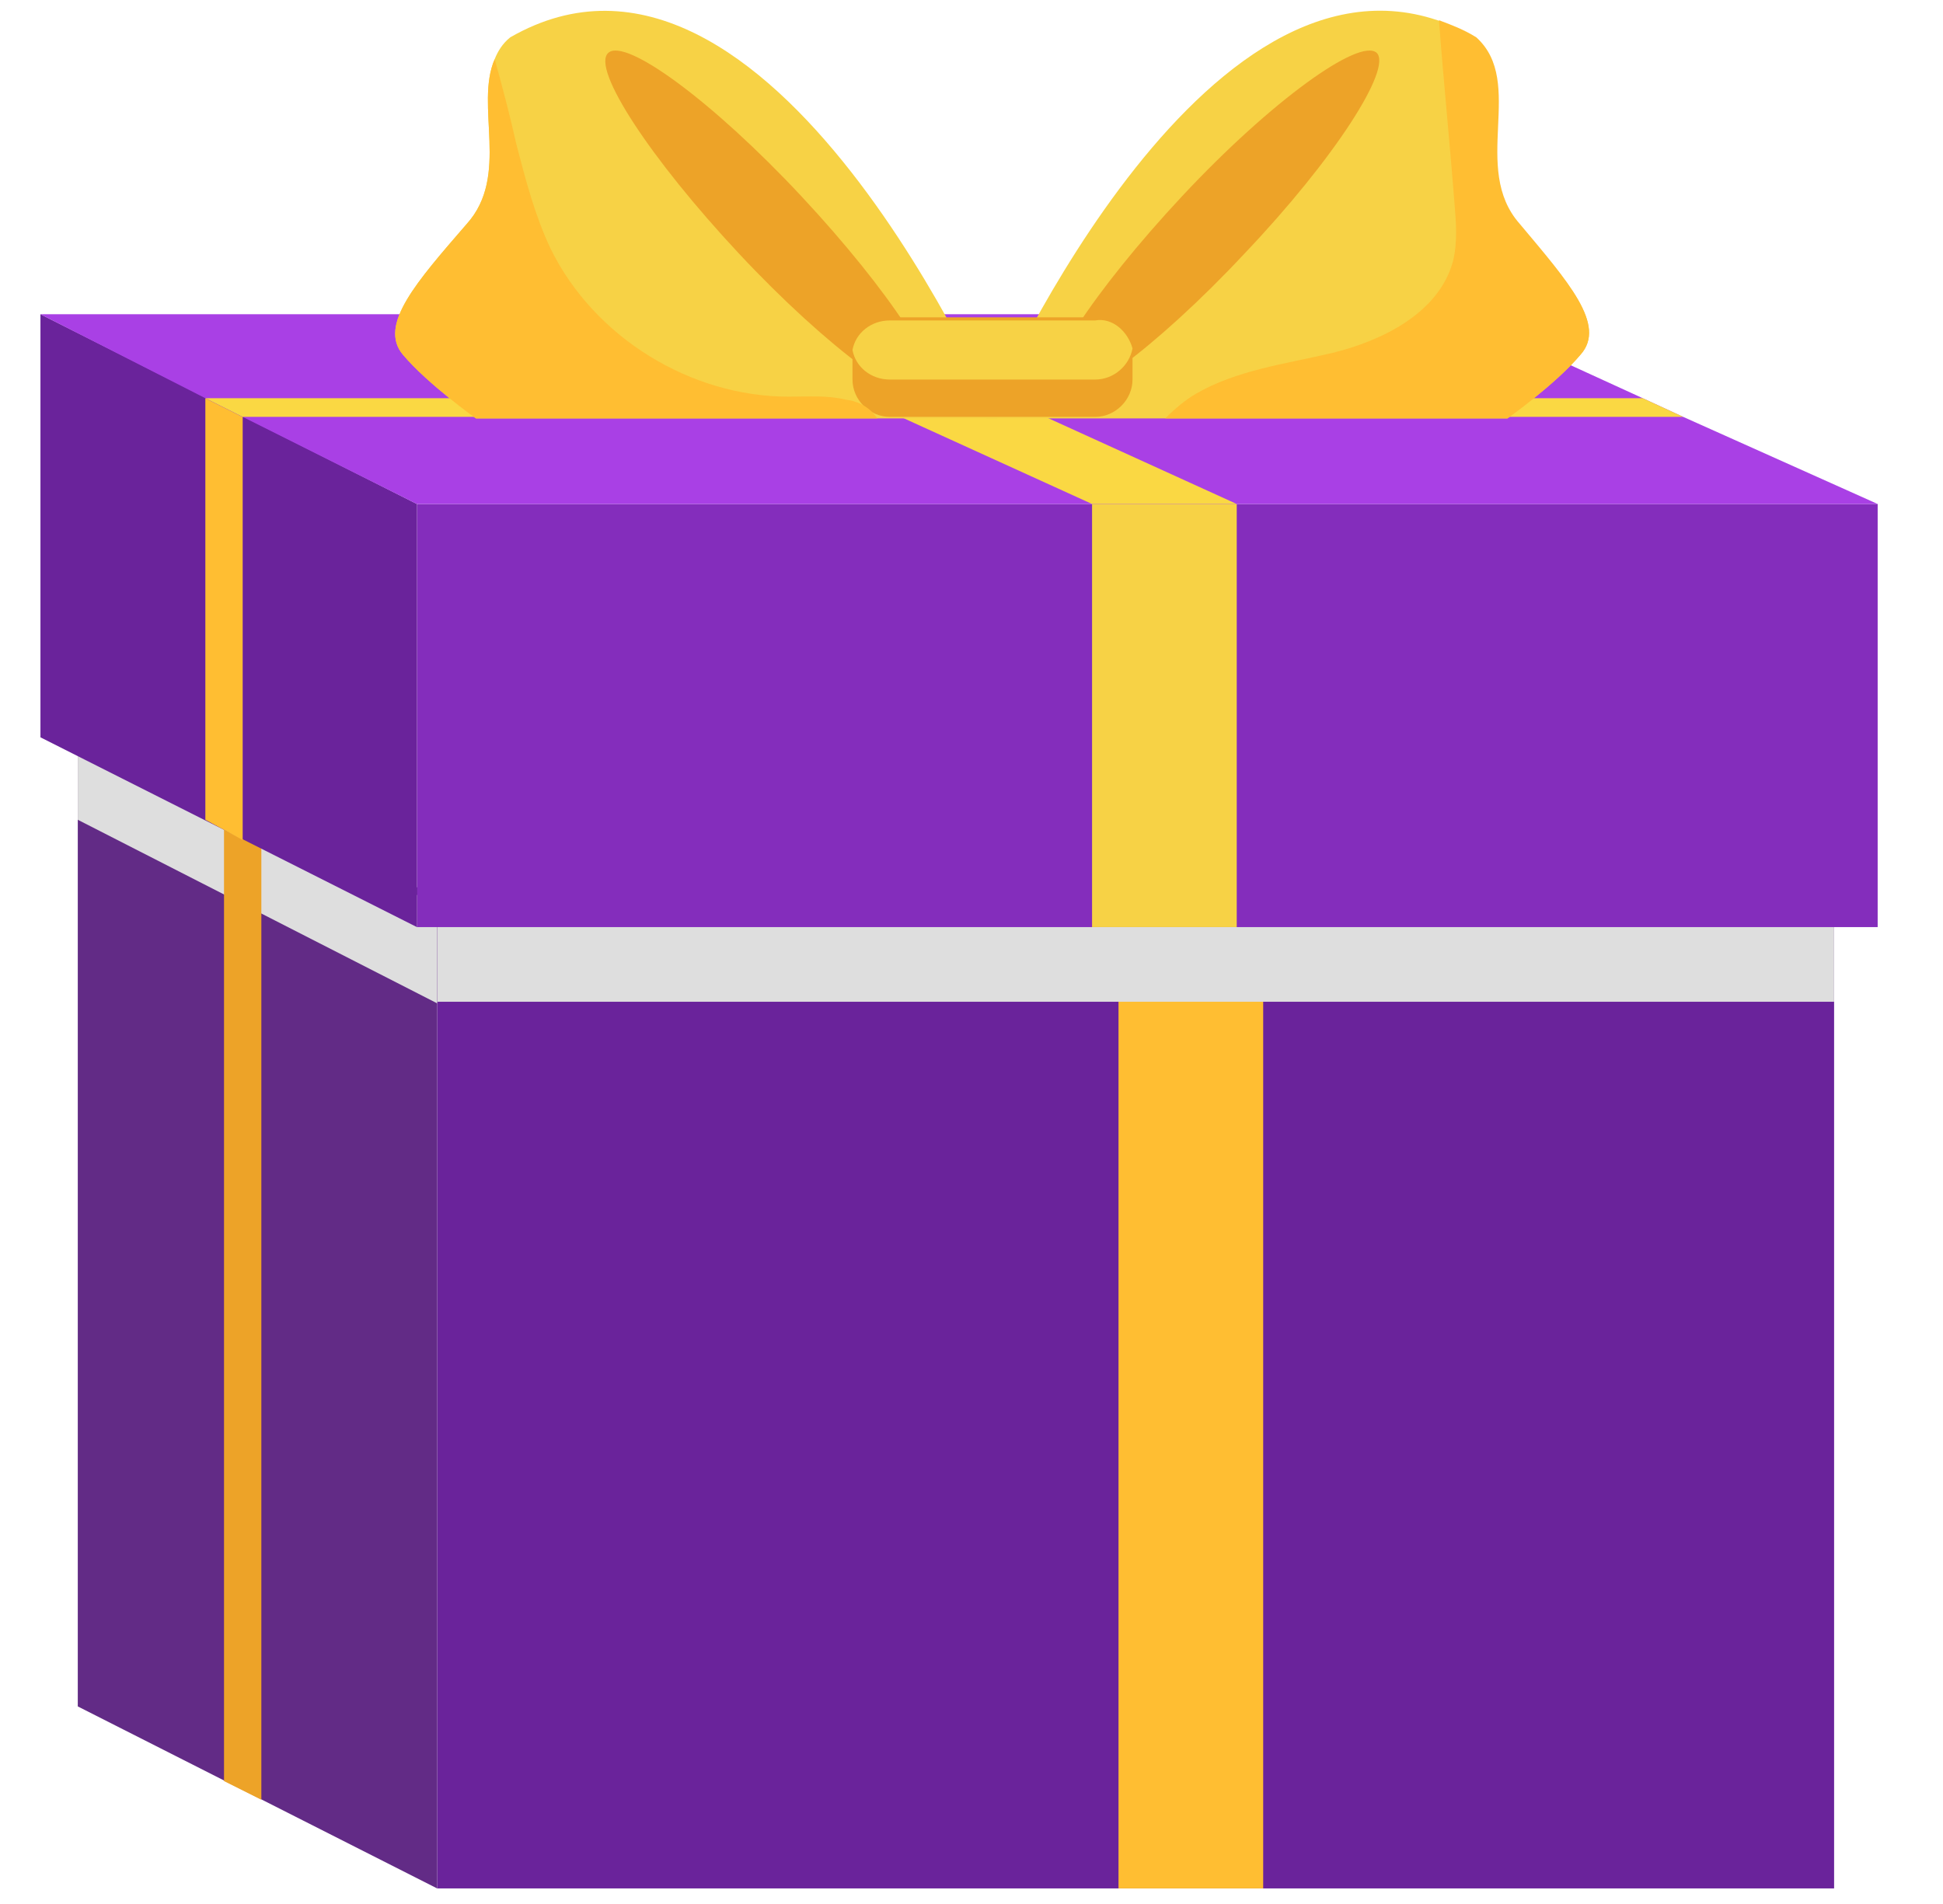 <?xml version="1.0" encoding="utf-8"?>
<!-- Generator: Adobe Illustrator 22.1.0, SVG Export Plug-In . SVG Version: 6.00 Build 0)  -->
<svg version="1.1" id="Layer_1" xmlns="http://www.w3.org/2000/svg" xmlns:xlink="http://www.w3.org/1999/xlink" x="0px" y="0px"
	 viewBox="0 0 124.9 122.4" style="enable-background:new 0 0 124.9 122.4;" xml:space="preserve">
<style type="text/css">
	.st0{fill:#6A239B;}
	.st1{fill:#FFBE32;}
	.st2{fill:#DEDEDE;}
	.st3{fill:#622B86;}
	.st4{fill:#EDA328;}
	.st5{fill:#842DBC;}
	.st6{fill:#F7D245;}
	.st7{fill:#A940E5;}
	.st8{fill:#FAD843;}
</style>
<title>Asset 9</title>
<g>
	<rect x="28.1" y="57.7" class="st0" width="89.8" height="63.7"/>
	<rect x="71.9" y="57.7" class="st1" width="9.3" height="63.7"/>
	<rect x="28.1" y="57.7" class="st2" width="89.8" height="6.7"/>
	<polygon class="st3" points="5,109.7 28.1,121.4 28.1,57.7 5,46 	"/>
	<polygon class="st2" points="28.1,58.2 28.1,64.5 5,52.7 5,46.4 	"/>
	<polygon class="st4" points="16.8,52 16.8,115.7 14.4,114.5 14.4,50.8 	"/>
	<rect x="26.8" y="32.4" class="st5" width="93.9" height="27.2"/>
	<rect x="70.2" y="32.4" class="st6" width="9.3" height="27.2"/>
	<polygon class="st0" points="2.6,47.4 26.8,59.6 26.8,32.4 2.6,20.2 	"/>
	<polygon class="st1" points="15.6,26.8 15.6,54 13.2,52.7 13.2,25.6 	"/>
	<polygon class="st7" points="120.7,32.4 26.8,32.4 15.6,26.8 13.2,25.6 2.6,20.2 93.8,20.2 105.6,25.6 108.2,26.8 	"/>
	<polygon class="st8" points="108.2,26.8 15.6,26.8 13.2,25.6 105.6,25.6 	"/>
	<g>
		<polygon class="st8" points="52.7,20.2 43.4,20.2 70.2,32.4 79.5,32.4 		"/>
	</g>
	<g>
		<g>
			<g>
				<g>
					<path class="st6" d="M101.6,22.8c-1.6,1.9-4.7,4.1-4.7,4.1H63.4c0,0,13.2-30.9,29-25.6c0.8,0.3,1.6,0.6,2.4,1.1
						c3.2,2.9-0.4,8.4,2.8,12C100.8,18.1,103.3,20.9,101.6,22.8z"/>
					<path class="st4" d="M80,16.3c-5.7,6.1-11.3,10.2-12.4,9.2c-1.1-1,2.7-6.8,8.4-12.9S87.4,2.4,88.5,3.4
						C89.5,4.4,85.8,10.2,80,16.3z"/>
				</g>
				<g>
					<path class="st6" d="M64.1,26.9H30.6c0,0-3.1-2.2-4.7-4.1c-1.6-1.9,0.9-4.7,4.1-8.4c2.8-3.1,0.5-7.6,1.8-10.6
						c0.2-0.5,0.5-1,1-1.4C49.5-7.2,64.1,26.9,64.1,26.9z"/>
					<path class="st4" d="M47.5,16.3c5.7,6.1,11.3,10.2,12.4,9.2c1.1-1-2.7-6.8-8.4-12.9S40.2,2.4,39.1,3.4
						C38,4.4,41.8,10.2,47.5,16.3z"/>
				</g>
			</g>
			<path class="st4" d="M72.8,22.8v1.6c0,1.3-1.1,2.4-2.4,2.4H57.2c-1.3,0-2.4-1.1-2.4-2.4v-1.6c0-0.2,0-0.3,0-0.5c0,0,0,0,0,0
				c0.2-1.1,1.2-1.9,2.4-1.9h13.2c1.2,0,2.1,0.8,2.4,1.9c0,0,0,0,0,0C72.8,22.5,72.8,22.7,72.8,22.8z"/>
			<path class="st6" d="M72.8,22.4C72.8,22.4,72.8,22.4,72.8,22.4c-0.2,1.1-1.2,2-2.4,2H57.2c-1.2,0-2.2-0.8-2.4-1.9c0,0,0,0,0,0
				c0.2-1.1,1.2-1.9,2.4-1.9h13.2C71.5,20.4,72.5,21.3,72.8,22.4z"/>
		</g>
		<path class="st1" d="M101.6,22.8c-1.6,1.9-4.7,4.1-4.7,4.1H74.9c0.6-0.6,1.3-1.2,2-1.6c2.6-1.5,5.7-1.9,8.7-2.6
			c3.3-0.8,6.9-2.6,7.8-5.9c0.3-1.2,0.2-2.5,0.1-3.7c-0.3-3.9-0.7-7.8-1-11.8c0.8,0.3,1.6,0.6,2.4,1.1c3.2,2.9-0.4,8.4,2.8,12
			C100.8,18.1,103.3,20.9,101.6,22.8z"/>
		<path class="st1" d="M56.4,26.9H30.6c0,0-3.1-2.2-4.7-4.1c-1.6-1.9,0.9-4.7,4.1-8.4c2.8-3.1,0.5-7.6,1.8-10.6
			c0.5,1.8,1,3.7,1.4,5.5c0.6,2.3,1.2,4.6,2.2,6.7c2.8,5.7,9,9.5,15.3,9.5c1.3,0,2.5-0.1,3.7,0.2C55.3,25.8,56,26.3,56.4,26.9z"/>
	</g>
</g>
</svg>
